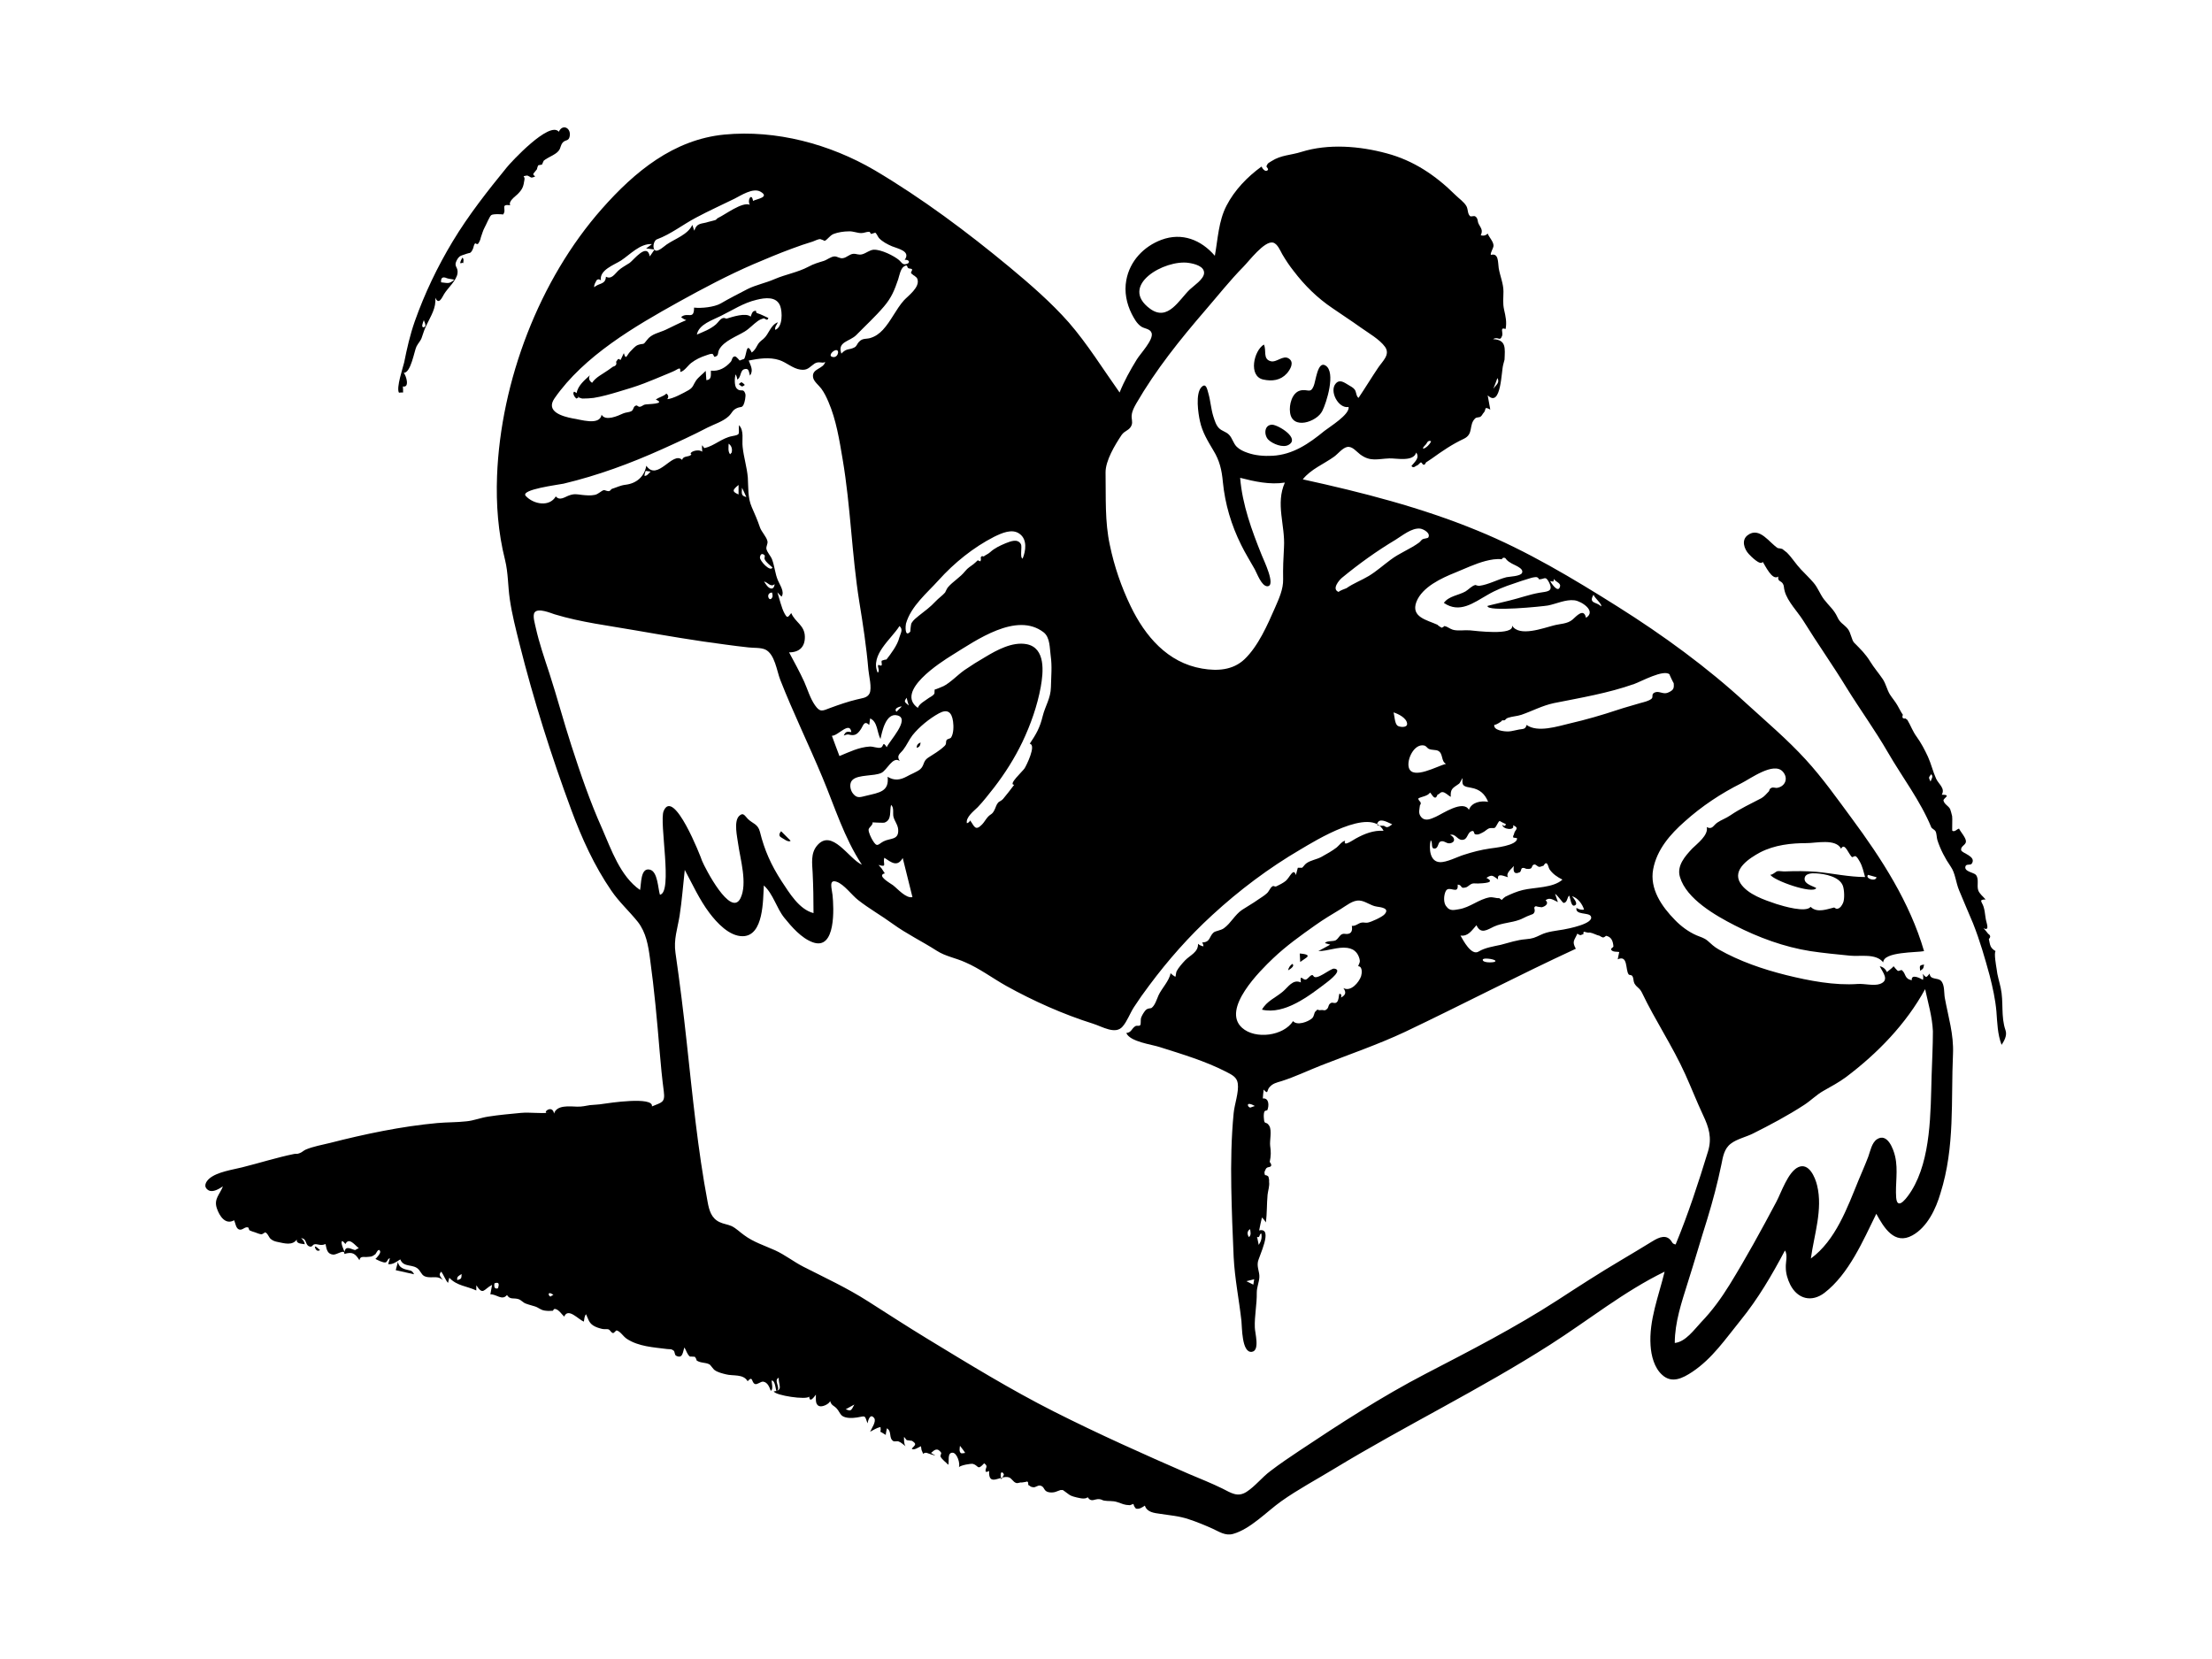 <?xml version="1.0" encoding="utf-8"?>
<!-- Generator: Adobe Illustrator 24.0.2, SVG Export Plug-In . SVG Version: 6.00 Build 0)  -->
<svg version="1.1" id="Layer_1" xmlns="http://www.w3.org/2000/svg" xmlns:xlink="http://www.w3.org/1999/xlink" x="0px" y="0px"
	 viewBox="0 0 1024 768" style="enable-background:new 0 0 1024 768;" xml:space="preserve">
<style type="text/css">
	.st0{display:none;fill-rule:evenodd;clip-rule:evenodd;fill:#FFFFFF;}
	.st1{fill-rule:evenodd;clip-rule:evenodd;}
</style>
<g id="react-group-199">
	<g id="react-group-200">
		<path id="react-path-203" class="st0" d="M303.3,421.1c4.7,35.6,9.5,71.2,14.2,106.8l3.8,28.7c0.5,3.6,0,10.8,1.9,14
			c0.7,1.1,2.4,1.7,3.6,2.4c4.3,2.3,8.7,4.7,13,7c36.6,19.7,73.3,39.3,109.9,59c35.2,18.9,70.3,37.7,105.5,56.6
			c3.6,2,9.5,7,13.4,5.7c3.7-1.3,7.5-4.4,10.9-6.4c6.5-3.8,13-7.6,19.5-11.4c39.4-23.1,78.7-46.1,118.1-69.2
			c16.2-9.5,32.5-19,48.7-28.6c4.4-2.6,8.9-5.2,13.3-7.8c2.3-1.4,2.6-1.3,3.5-3.6c3.4-8.6,5-18.5,7.4-27.5c2.7-9.9,5.3-19.8,8-29.6
			c1.2-4.4,0.6-5-1.3-9.2c-3.8-8.4-7.7-16.9-11.5-25.3c-8.5-18.7-17-37.4-25.6-56.1c-3.4-7.6-11.7-12.9-17.7-18.4l-92.8-86.4
			c-2.4-2.2-4.7-4.4-7.1-6.6c-0.4,13.2-3,27.4,0.8,40.1c6.3,20.9,12.5,41.8,18.8,62.7c3,10.1,6.1,20.2,9.1,30.3
			c0.6,1.9,4,9.3,3.1,11c-0.5,0.9-4.8,1.8-5.8,2.2c-4,1.5-8.1,3.1-12.1,4.6c-11.2,4.3-22.5,8.5-33.7,12.8
			c-10.1,3.8-20.2,7.7-30.3,11.5c-3.4,1.3-7.4,3.7-11.1,3.5c-3.2-0.2-6.9-1.8-10-2.6c-5.5-1.4-11-2.8-16.5-4.3
			c-10.8-2.8-21.6-5.6-32.4-8.4c-12.2-3.1-22.4-12.3-32.8-19.1c-17.9-11.7-35.8-23.4-53.6-35.1c-4.1-2.7-4.1-4.2-5.7-9.1
			c-3.7-11-7.3-22-11-33c-2-5.9-4.4-11.8-5.8-17.8c-2.4-9.9-3.9-20.2-5.8-30.2c-0.6-3-1.2-6.1-1.7-9.1c-7.5,3-15,6.1-22.5,9.1
			c-1.1,0.4-6.4,1.8-6.8,2.8c-0.3,0.7,1.3,3.8,1.5,4.4c6.2,18.4,12.4,36.8,18.6,55.2c2,5.8,3.9,11.6,5.9,17.4
			c-4.7-7.3-9.3-14.7-14-22c-3.7,12.3-7.3,24.7-11,37c-8.7-10-17.3-20-26-30c-3,10-6,20-9,30c-9.3-12.3-18.7-24.7-28-37
			c-1.1,6.4-2.2,12.9-3.3,19.3c-0.3,1.9-0.3,7.5-1.6,9.1C308.3,421.7,305.2,421.1,303.3,421.1"/>
		<g id="react-group-201" transform="translate(95, 59)">
			<path id="react-path-204" class="st1" d="M799.2,439c-0.5,16.8-0.2,38.5-9.3,53.2c-1.5,2.4-6.5,9.8-7.1,3.3
				c-0.5-6.4,1-12.7-0.5-19.2c-0.8-3.5-3.6-11-8.4-7.9c-2.4,1.6-3.1,5.5-4,8c-1.4,3.7-3,7.3-4.5,10.9c-5.2,12.7-10.6,27.9-22.1,36.3
				c1.5-11,5.6-22.7,2.9-33.8c-0.9-3.8-3.8-10.7-8.7-8.5c-4.8,2.2-7.9,11.8-10.2,16.1c-6.9,13-13.9,25.8-21.6,38.3
				c-3.9,6.3-8.1,12.1-13.2,17.4c-3.2,3.4-7.2,9.1-12.2,9.6c0-9.6,3.2-18.9,6-27.9c3.1-9.7,5.9-19.5,9-29.3
				c2.6-8.5,4.8-16.8,6.6-25.5c0.7-3.6,1.3-7.3,4.4-9.6c2.7-2.1,7.1-3.1,10.1-4.6c8-4,16.3-8.4,23.8-13.3c3.1-2,5.7-4.7,8.9-6.5
				c3.7-2.1,7.1-3.9,10.5-6.4c14.6-11,27.8-24.6,36.6-40.7c1.4,6.5,3.3,12.8,3.6,19.5C799.8,425.3,799.4,432.2,799.2,439 M679,516
				c-2.3-3.9-5.9-2.3-9-0.4c-4.9,3-9.7,5.9-14.6,8.8c-10,5.9-19.7,12.2-29.4,18.5c-19.8,12.8-40.3,23.3-61.1,34.1
				c-20.2,10.5-39.5,23-58.4,35.6c-4.5,3-9.1,6.1-13.4,9.4c-3.9,2.9-7,7-11,9.6c-4.2,2.7-7.2,0.5-11.2-1.5
				c-5.1-2.5-10.4-4.6-15.6-6.8c-20.9-9.1-41.9-18.5-62.3-28.8c-20.2-10.2-39.4-22-58.8-33.8c-9.2-5.6-18.3-11.5-27.4-17.3
				c-9.7-6.2-19.7-10.8-29.9-16c-4.5-2.3-8.5-5.5-13.1-7.6c-4.9-2.2-10-3.8-14.3-7c-2-1.4-3.6-3.1-5.8-4.2c-1.8-0.8-3.9-1-5.7-1.9
				c-3.7-1.8-4.7-5.4-5.4-9.2c-4.6-24.3-7-49.3-9.7-74c-1.5-13.8-3.2-27.6-5.2-41.4c-0.9-6.2,0.9-11,1.9-17.1
				c1.1-7.1,1.6-14.2,2.4-21.3c3.6,6.7,6.8,13.8,11.4,19.9c3.4,4.5,9.2,10.9,15.5,10.8c9.7-0.2,9.3-16.9,9.7-23.5
				c4.4,4,5.8,10.4,9.5,15c3.4,4.2,7.9,9.4,13.1,11.3c10.9,4,9.8-16.2,9.2-21.9c-0.3-2.9-1.9-7.4,1.9-6.1c3.5,1.2,7,6.2,10,8.5
				c5.1,4,10.8,7.2,16,11c6.5,4.7,13.6,8.1,20.3,12.4c4.2,2.7,8.7,3.3,13.3,5.4c6.7,2.9,12.5,7.3,18.9,10.9
				c12.6,7,26.5,13.2,40.2,17.5c4.4,1.4,10.4,5.2,13.7,1.3c2.1-2.4,3.4-6.1,5.2-8.9c2.2-3.4,4.6-6.8,7.1-10.1
				c8.7-11.7,18.4-22.7,29.2-32.6c12.5-11.5,26.2-21.8,40.9-30.4c6.3-3.7,32.6-20.2,38.4-8.6c-4.7-0.3-8.9,1.4-12.9,3.6
				c-1,0.5-6.1,4.2-4.9,1c-1.5,0.3-2.8,2.2-3.9,3.1c-1.9,1.5-4.9,3.2-7.1,4.4c-2.2,1.2-5,1.5-7,3c-0.7,0.5-1.2,1.4-1.9,2h-2
				c-0.3,1.1-0.6,2.2-0.9,3.4c-1.1-3.7-2.8,1.1-4.7,2.7c-1.1,0.9-3,1.9-4.3,2.5c-1,0.4-1.2-0.6-2.1,0.2c-0.9,0.7-1.4,2.3-2.4,3.1
				c-1.2,1.1-2.6,1.9-3.9,2.8c-2.5,1.8-5.1,3.2-7.5,4.8c-3.4,2.3-5.1,6.1-8.4,8.5c-1.5,1.1-3.9,1.2-4.8,2c-2.1,1.8-1.4,4.5-5.3,4.6
				c0.4,0.6,0.6,1.2,0.6,1.8c-0.9-0.2-1.8-0.5-2.5-1.2c0.2,3.9-3.7,5.3-6,7.7c-1.3,1.4-3,3.3-3.9,5c-0.2,0.3-0.5,2.5-0.5,2.5
				c-0.4,0.2-2.5-1.7-2.3-1.6c-0.6,3.6-4.1,7-5.6,10.3c-0.8,1.8-1.6,4.6-3.2,5.8c-0.4,0.3-1.8,0-2.8,1.1c-0.8,0.9-1.7,2.4-2.1,3.6
				c-0.2,0.8,0,2.7-0.3,3.2c-0.6,0.8-1.5,0-2.4,0.6c-1.7,1.1-1.7,2.9-4.1,3.1c1.7,4.1,11.8,5.3,15.4,6.5
				c10.4,3.3,21.2,6.5,30.9,11.5c2.5,1.3,4.9,2.4,5.3,5.3c0.6,4.1-1.5,9.6-1.9,13.8c-1.1,11.3-1.3,22.9-1.1,34.3
				c0.2,10.7,0.6,21.6,1.1,32.3c0.5,10,2.5,19.7,3.6,29.6c0.3,2.7,0.1,14.9,4.8,14.3c3.9-0.5,1.4-8.9,1.4-11.3
				c-0.2-5.3,1-10.7,0.9-16.1c0-2.6,1.1-4.8,1.2-7.2s-1.1-4.4-0.7-6.9c0.3-2.4,7.5-16.3,0.6-14.7c0.4-2,0.8-4,1.3-6
				c0.7,0.7,1.3,1.4,1.8,2.3c0.6-4.3,0.4-8.5,0.8-12.8c0.2-1.9,1-4.1,0.7-6c0.1-0.8-0.1-1.6-0.3-2.4c-0.4-0.4-0.9-0.7-1.6-0.7
				c-0.3-1.1-0.4-1.4,0.2-2.4c0.2-0.7,0.7-1.2,1.5-1.3c1.4-0.2,1.6-1,0.5-2.4c0.6-2.9,0.6-4.7,0.2-7.5c-0.3-2.4,0.9-7-0.4-9.2
				c-1.5-2.5-2.3-0.1-2.5-3.5c-0.1-0.7-0.1-2.3,0.2-3c0.3-0.8,1.3-0.5,1.4-0.8c0.8-1.9,0.9-5.7-2.1-5.4c0.1-1.4,0.2-2.8,0.4-4.1
				c2.2,2.5,1.4,0.4,2.6-1c1.6-1.9,3.3-2.2,5.6-2.9c6.3-2,12.3-4.9,18.4-7.3c13-5.1,26.2-9.6,38.8-15.5
				c26.5-12.6,52.5-26.2,79.1-38.5c-1.9-3.5-0.7-3.7,0.7-7c1.9,1.3,1.5,0.4,2.8,0.3c-0.1-1.1,0.2-1.4,1-1c0.6,0.2,1.3,0.3,2,0.2
				c1.7,0.3,3,1.2,4.5,1.5c0.5,0.4,1,0.6,1.6,0.8c0.5-0.1,1-0.4,1.4-0.8c2.4,0.5,3.2,2.3,3.4,4.9c0,0.5-1.4,0.9-1,1.6
				c0.7,1.1,2.6,0.8,3.7,1c-0.2,1.1-0.5,2.2-0.7,3.4c4.8-2.2,3.5,4.7,5,6.9c0.4,0.6,1.3,0.1,1.8,0.9c0.6,1,0.4,2.3,0.9,3.3
				c1.2,2.1,2.3,1.9,3.5,4.3c6.1,12.8,14.2,24.8,20.1,37.9c2.8,6.2,5.3,12.6,8.2,18.8c2.7,5.7,4.2,10.5,2.3,16.8
				c-4.4,14.4-9.2,29.1-15,43.1C679.6,516.9,679.3,516.5,679,516 M369.7,623.8c-0.4,0.7-0.8,1.4-1.2,2.1
				C367.5,620.6,370,623.1,369.7,623.8 M350.1,613.8c-1.3-0.4-0.8-2.6-0.7-3.5c0.8,1.1,1.7,2.1,2.4,3.3
				C351.2,613.7,350.7,613.8,350.1,613.8 M296.5,593.4c1.4-0.8,2.4-1.3,4-2.2C298.9,594.3,298.9,594.3,296.5,593.4 M212.2,316.5
				c-2.1,5.2,4.4,37.7-1.7,38.7c-0.9-2.8-1-10.7-4.6-11.6c-4.5-1.2-4,6.9-4.6,9.4c-9.2-6.4-13.3-18.7-17.6-28.5
				c-5.6-12.5-10-25.4-14.2-38.4c-3.6-11.1-6.6-22.4-10.2-33.5c-2.3-7-4.7-13.9-6.3-21.1c-0.3-1.6-1.6-5.5-0.5-7
				c1.6-2.2,7.4,0.3,9.3,0.9c12.2,3.7,24.8,5.2,37.3,7.4c13.9,2.4,27.8,4.8,41.8,6.6c3.5,0.5,7,0.9,10.5,1.3c2.3,0.3,5.7,0,7.9,1
				c4.4,2.1,5.3,9.9,6.9,14c6,15.3,13.2,30,19.5,45.1c5.7,13.6,10.1,28.1,18.3,40.5c-6.1-2.7-13.9-17.1-20.8-8.8
				c-3,3.6-2.2,8.3-2,12.6c0.3,6.2,0.4,12.4,0.4,18.6c-6.7-1.7-11.2-9.4-14.8-14.8c-4.8-7.4-7.9-14.3-10-22.8
				c-0.9-3.7-3.4-3.8-5.6-6c-1.4-1.4-2.1-3.3-4.1-1.3c-2.5,2.6-0.8,9.7-0.4,12.8c1,7.2,4.4,18.4,1.1,25.2
				c-4.5,9.2-16.4-13.9-17.8-17.3C229.5,337.8,216.8,305.3,212.2,316.5 M203.9,159c0.8,0.1,1.5,0.2,2.3,0.3
				c-0.6,0.5-1.9,2.4-2.9,1.9C203.4,160.6,203.6,159.8,203.9,159 M243.7,150.5c-0.2,0.3-0.5,0.5-0.7,0.8c-1.1-1.3-0.7-3.3-0.7-4.9
				C243.7,147.3,244.1,149,243.7,150.5 M246.9,165.5v4.4C243.9,168.6,243.9,167.9,246.9,165.5 M250.5,171.1c-2.1-0.6-2.3-1-2-4.3
				C249.4,168.6,249.9,169.8,250.5,171.1 M262.6,203.7c-0.9,2.3-6-3.1-5.8-4.7c0.2-1.5,1-2,2.1-1c0.4,0.3-0.2,1.5,0.1,1.9
				C259.7,201.4,261.4,202.6,262.6,203.7 M262.6,217.3c-1.3,3.2-3.6-1.8-0.2-2C262.6,215.9,262.7,216.6,262.6,217.3 M260.1,212.2
				c-0.5-0.7-1-1.3-1.4-2c1.7,0.3,3.1,2.9,4.9,1.2C263.4,214,261.6,214,260.1,212.2 M148.4,170.6c-2.8-3,15.3-5.2,17.5-5.7
				c15.9-3.8,30.8-9.3,45.7-16c7.1-3.2,14.1-6.4,21-10c3-1.5,7.1-2.8,9.6-5.1c1.8-1.6,1.7-2.9,4-3.9c2-0.8,2.1,0,3-1.5
				c0.5-0.9,1.2-4.2,0.8-5.2c-0.9-2.7-2.1-0.5-3.9-2.3c-1.3-1.3-1-5.1-0.6-6.6c0.5,0.7,0.7,1.5,0.8,2.4c1.9-1,1.2-4.2,3.3-4.8
				c2.2-0.6,2,1.2,2.6,3c1.7-2.5,0.3-4.6-0.6-7c4.6-0.9,9.6-1.7,14.2-0.2c3.3,1.1,6.2,3.9,9.7,4.4c3.4,0.5,4.1-1.1,6.6-2.8
				c2.1-1.3,3.8,0.2,4.9-0.8c-0.7,3.4-6.3,3-5.6,7.2c0.3,1.9,2.7,3.7,3.8,5.2c1.4,1.9,2.4,4,3.3,6.1c3.6,8.3,5.1,17.8,6.6,26.7
				c3.7,21.8,4.2,44,7.7,65.9c1.7,10.4,3.3,20.8,4.2,31.4c0.2,2.6,1.8,8.6,0.5,11.1c-1.1,2.1-3.6,2.1-5.8,2.7
				c-4.2,1-8.2,2.4-12.3,3.9c-3.7,1.4-4.7,2.2-7.1-1.2c-2.3-3.3-3.4-7.3-5-10.9c-2.1-4.6-4.6-9.1-7-13.6c4.7,0,7.4-2.5,7.3-7.3
				c-0.1-5.3-4.5-6.6-6.3-10.9c-1.7,2.3-1.9,2.3-3.1,0.2c-1.4-2.5-2.4-7-3.3-9.8c0.6,0.7,1.2,1.3,1.9,2c1.6-2.2-0.9-5.6-1.7-7.6
				c-1.3-3.1-1.5-6.5-2.7-9.7c-0.7-1.7-2.2-3.1-2.6-4.8c-0.2-1.2,0.7-2.3,0.5-3.5c-0.4-2.1-2.8-4.4-3.5-6.5
				c-1.1-3.3-2.4-6.2-3.8-9.4c-1.9-4.4-1.5-8.9-1.8-13.6c-0.4-4.8-1.9-9.4-2.4-14.2c-0.4-3.3,0.8-7.5-1.7-10.1
				c-0.3,4.4,1,4.3-3.2,5.1c-4.7,0.9-8.1,4.4-12.6,5.5c-0.9,0.2-1.6-3.8-1.2,1.7c-2.1-1.6-6.7,0.4-5,1.3c-1.3,1.4-3.8,0.4-4.3,2.5
				c-4.4-4.3-11.4,10.2-16.6,2.7c-0.9,5.1-4.6,8.2-9.6,8.8c-2.5,0.3-4,1.2-6.3,1.9c-0.5,0.2-0.6,0.8-1.2,1c-0.8,0.3-2-0.5-2.6-0.4
				c-1.2,0.3-2.5,1.9-4.2,2.2c-1.9,0.4-4,0.2-5.9,0c-2.4-0.3-3.5-0.6-5.8,0.2c-2.1,0.7-4.4,2.7-6.3,0.5
				C159.4,175.8,152,174.5,148.4,170.6 M290.7,106.3c-2.3-0.3-0.7-2.3,0.4-2.9C294,101.8,293.3,106.6,290.7,106.3 M161.7,125.4
				c13.7-19.7,37.1-33.3,57.6-44.7c11.2-6.2,22.7-12.3,34.5-17.4c5.9-2.5,11.8-5,17.8-7.2c3.2-1.2,6.4-2.3,9.7-3.3
				c0.9-0.3,2.5-1.2,3.5-1.1c-0.2,0,2.3,0.7,1.8,0.9c1.6-0.7,2.4-2.5,4.3-3.3c2.1-0.8,4.8-1.2,7.1-1.2c2-0.1,3.8,0.8,5.7,0.8
				c1.3,0,2.3-0.6,3.6-0.6c0.6,0,0.6,0.9,1,1c0.2,0,1.8-0.6,1.9-0.6c0.6,0.4,1.2,1.9,1.7,2.5c1.6,1.7,3.9,2.9,6,3.8
				c2.6,1.1,8.9,2.2,5.9,6.3c2.1-0.3,3,1.6,0.4,2c-1.4,0.3-2-1-3-1.9c-2.4-2-8.2-4.9-11.7-4.8c-1.9,0.1-3.5,1.6-5.3,2.1
				s-2.6-0.3-4.2-0.2c-1.8,0.2-3,1.7-4.7,2c-1.6,0.3-2.5-0.8-4-0.8c-1.7,0.1-3.4,1.6-5,2.1c-2.6,0.8-4.5,1.3-7.1,2.7
				c-4.9,2.6-10.5,3.5-15.6,5.7c-4.1,1.8-8.7,2.7-12.5,4.6c-4.2,2.2-8.4,4.3-12.5,6.7c-3,1.7-9,2.3-12.3,1.9c0,6-3,1.8-6,4.4
				c0.7,0.6,1.5,1.1,2.4,1.4c-3.2,1.3-6.2,2.9-9.4,4.4s-6.7,1.9-8.8,4.8c-2,2.7-1.3,1.3-4.2,2.3c-1.3,0.5-2.5,2-3.5,3
				c-1.7,1.7-2,4.3-3,0.8c-0.3,0.4-1.4,3.1-1.6,3.2c-1.2-1.3-1.4,0.2-2,0.8c0.4,1.2-0.1,1.9-1.5,2.3c-0.7,0.5-1.4,1-2.1,1.5
				c-2.5,1.8-5.8,3.3-7.5,5.9c-1.3-0.8-1.8-2.1-1-3.5c-2.5,2.3-5.5,4.7-6.2,8.3c-0.3-0.3-0.7-0.5-1.1-0.7c-1,0.7,0.3,2.7,1,3.2
				c2.8-1.1-0.7-0.7,1.2-0.5c0.5,0.1,1.1,0.5,1.7,0.5c1.8,0,3.4-0.1,5.1-0.3c3.8-0.6,7.6-1.7,11.3-2.8c4-1.2,8.1-2.4,12-3.9
				c3.2-1.2,6.4-2.6,9.6-3.9c1.3-0.5,2.6-1.1,3.8-1.6c2.4-1,3.7-2.7,3.4,0.2c1.9-0.3,3.6-3.1,5.1-4.2c2.1-1.6,4.4-2.7,6.9-3.5
				c1-0.3,1.7-0.7,2.8-0.7c0.5,0,0.8,1.4,1.1,1.4c2.2-0.5,1.2-1.8,2.2-3.5c2.2-3.9,8.1-6,11.7-8.2c2.3-1.4,3.9-3.3,6-4.8
				c1-0.7,1.7-1,2.7-1.3c0.8-0.2,1.8,1.6,2.3-0.2c-1.8-0.8-3.4-1.7-5.1-2.2c-1.3-0.4,0.3-1.7-1.7-0.9c-0.8,0.3-1.1,1.9-1.4,2.5
				c-2.2-2-8.5,0.1-11.1,0.9c-0.2,0.1-1-0.4-1.4-0.3c-1.5,0.1-2.6,2.2-3.6,3c-2.7,2.3-5.6,3.3-8.8,4.7c0.9-4.8,7.3-6.7,11-8.6
				c5.5-2.7,10.6-6.1,16.6-7.5c4-1,9.3-1.7,11,2.9c1,2.8,1.2,9.7-2.3,11c-0.4-1.3,0.8-2.4,1.2-3.5c-3.5,1.3-4.1,5.5-6.7,7.7
				c-1.5,1.2-2,1.6-2.7,2.8c-0.7,1.2-1.1,2.3-2.7,3.5c-2.7-5.8-2.3,2.1-3.7,3.1c0.6-0.4-2.3,0.8-1.9,0.6c-0.1,0-1.4-1.9-2.2-1.9
				c-1.4,0.1-1.2,1.7-1.9,2.5c-2.4,2.7-5.4,4.5-9.2,4.1c-0.1,1.9,0.5,4.2-2.1,4.4l-0.3-4.3c-1.4,1.5-3.3,2.8-4.5,4.5
				c-1.3,1.9-1.2,3.1-3.4,4.4c-2.3,1.3-7.2,4-9.9,4.2c0.7-1,0.6-1.8-0.4-2.6c-1.4,1.4-3.4,1.6-4.9,2.8c5.1,2.1-3.9,2-5.1,2.3
				c-0.8,0.2-1.4,0.9-2.2,1c-1,0.2-1.2-0.9-2-0.5c-1.3,0.5-0.8,1.9-2.1,2.6c-1,0.5-2.6,0.5-3.7,1c-2.6,1.2-8.2,3.7-10,0.6
				c-0.9,5.3-10.1,2.1-13.4,1.7C165.5,133.8,157.4,131.6,161.7,125.4 M181.2,70.7c0.7-0.6,1.3-0.5,2,0.1c-0.9-4.8,6.2-7.2,9.3-9.2
				c4.1-2.7,8.9-8,14.3-7.6c-0.9,0.7-1.8,1.4-2.7,2c1.3,0.2,2.6,0.3,3.9,0.5c-0.7,1.1-1.5,2.2-2.2,3.2c-1.2-6.6-7.5,1.7-9.3,3
				c-1.8,1.2-3.7,2.1-5.3,3.6s-3.1,4.2-5.7,2.8c-0.2,3.8-3.3,2.8-5.4,4.9C179.9,72.7,180.7,71.8,181.2,70.7 M209.1,51.8
				c6.5-2.4,12.1-6.9,18.2-10.1c5.8-3.1,11.8-5.8,17.7-8.7c3-1.5,8.5-5.2,12-3.3c4.6,2.6-1.7,3.4-3.4,4.3c-0.6-4-2.8-0.4-1.5,1.8
				c-3.5-1.5-11.3,4.5-14.7,6.1c-0.8,0.4-0.4,0.6-1.3,1c-0.2,0.1-2.4,0.6-3.1,0.8c-3.2,1.1-5.3,0.2-6.6,4.1
				c-0.3-0.9-0.6-1.8-0.9-2.7c-2,4.5-8,6.4-11.9,9.1c-1,0.7-3.8,3.3-5.1,2.8C206.8,56.3,207.5,52.4,209.1,51.8 M326,65.3
				c2.7,0.2,0.1,1.5,0.9,2.3c-0.1-0.1,1.6,1.4,1.4,1c0.3,0.5,1,0.5,1.4,1.6c1.3,3.8-4.4,7.8-6.3,9.9c-3.7,4.2-5.9,9.5-9.7,13.6
				c-1.7,1.8-3.5,3.1-5.9,3.8c-1.7,0.5-3.5,0-5,1.6c-1.3,1.3-1,2.1-2.4,2.8c-2.4,1.2-3.5,0.2-5.9,2.8c-2-5.6,3.8-5.5,6.9-8.6
				c4.2-4.3,8.9-8.6,12.8-13.2c3.5-4.1,4.9-7.6,6.6-12.6c0.5-1.6,1.1-4.9,2.6-5.9C325.7,62.9,324.4,65.2,326,65.3 M339.5,209.6
				c7.2-8,16.1-15.2,25.7-20.1c3.5-1.7,8.4-4,11.9-1.3c3.5,2.6,2.8,7.8,1.3,11.4c-1.4-0.5-0.1-5.5-0.8-6.7c-1.5-2.7-4.8-1.3-7.1-0.4
				c-2.6,1.1-5,2.2-7.1,4.1c-0.8,0.8-2.5,1.5-3,2c-0.8-0.3-1.3-0.1-1.4,0.7c0.2,0.5,0.1,1-0.1,1.5c-0.1,0.2-1.2-0.5-1.3-0.4
				c-0.7,0.6-1.3,1.3-2,1.8c-1.4,1.1-2.5,1.6-3.8,3.2c-2.4,3-5.6,4.7-8,7.5c-0.5,0.6-1.2,2.3-1.3,2.4c-1.2,1.4-3,2.6-4.4,4.1
				c-2.4,2.6-4.9,4.4-7.7,6.6c-1.2,1-2.6,2-3.4,3.4c-0.4,0.6-0.6,4-0.6,4c-2.7,3-2.2-3-2-3.7C326.7,221.6,334.2,215.5,339.5,209.6
				 M324.7,264c0.3,1.3,0.6,2.3,1,3.6C323.5,265.8,323.5,265.8,324.7,264 M322.4,268.1c-0.8,0.8-1.6,1.6-2.4,2.4
				C318.3,268.6,322.7,267.8,322.4,268.1 M321.3,236.2c-0.8,3.4-3.9,7.5-6,10.2c0.2-0.3-1.8,0.3-2,0.4c-0.8,0.4,1.1,3.3-1.6,2
				c-0.9,0.5,0.9,2.7-0.4,3.6c-3.6-8.3,6.3-15.5,10.1-21.6C323.3,232.5,321.8,234.3,321.3,236.2 M297.7,281c2.7,0.7,4,0.3,5.8-2.4
				c1.1-1.6,1.5-4.3,3.9-2l0.4-3c3.5,1.4,3.2,6.6,4.8,9.5c0.7-3.3,2.5-12.4,7.9-10.9c6.1,1.6-4,12.1-5,14.7
				c-2.1-3.2-1.3-0.2-2.8,0.2c-1.4,0.4-3.5-0.6-5.1-0.5c-5,0.3-9.4,2.5-14,4.4c-1.2-3.1-2.3-6.2-3.5-9.4c2.7,0.2,8.3-7,9-1.7
				c-2-0.3-2.6-0.3-3.5,1.6C296.3,281.2,297,281,297.7,281 M308.9,321.7c0,0,5.2,0.3,5.6,0.1c3.5-1.3,2.2-5.3,3-8.2
				c1.5,1.3,0.7,3.8,1.1,5.5c0.5,2,2.1,3.8,2.2,6c0.3,4.9-3.7,3.8-6.8,5.4c-2.6,1.4-2.9,3.1-5.1-0.6c-0.6-1-1.9-3.6-1.8-4.9
				C307.3,323.9,309.3,322.8,308.9,321.7 M313.1,343l-1.4-1.6c4.3,1.3,1.8-0.7,2.7-3.3c3.3,2.2,6,4.4,8.5,0.1l4.5,18.1
				c-3,0.7-6.9-3.9-9-5.5c-1.2-0.9-7.8-4.5-3.8-5.5C314.1,344.5,313.6,343.8,313.1,343 M342.3,286.3c-2.5,2.4-5,3.7-7.7,5.5
				c-2.4,1.6-1.6,3.5-3.6,5.3c-1.4,1.2-4.6,2.4-6.3,3.4c-3,1.6-5.7,2-8.8,0.1c0.8,6.8-3.8,7.3-9.6,8.7c-2.8,0.6-4.4,1.6-6.4-0.9
				c-1.4-1.7-1.9-4.9-0.2-6.4c2.7-2.5,9.9-1.6,13.3-3.2c2.6-1.2,5.3-7.9,8.5-5.5c-1.7-2.7,0.3-3.4,1.7-5.3c1.6-2.1,2.6-4.5,4.2-6.6
				c3.1-3.9,7.9-7.8,12.3-10.2c3.9-2.1,5.9-0.6,6.5,3.8c0.3,2.2,0.3,5.5-0.9,7.4c-0.4,0.6-1.7,0.6-2.1,1.2
				C342.7,284.6,343.3,285.3,342.3,286.3 M388.1,233.7c3.1,2.4,2.8,7.5,3.3,10.9c0.7,4.9,0.2,9.6,0.1,14.5
				c-0.1,5.2-2.6,8.6-3.8,13.4c-1.3,5.4-3,8.3-6,12.8c3.2,0.5-1.6,10.2-2.4,11.4c-0.9,1.4-7.8,7.6-4.8,7.6c-1.6,2.2-3.4,4.4-5.1,6.5
				c-0.6,0.8-1.8,1.2-2.3,1.7c-1,1.2-1.1,2.3-1.8,3.6c-1.1,2.1-1.5,1.5-3,3.1c-1,1.1-1.7,2.5-2.7,3.5c-3.2,3.3-3.6,0.6-5.5-1.9
				c-0.3,0.7-0.8,1.1-1.5,1.3c-0.6-2.8,3.3-5.7,5-7.4c2.7-2.8,5.1-6,7.5-9c5.1-6.6,9.6-13.7,13.2-21.2c3.8-8,6.9-16.7,8.5-25.5
				c1.2-6.7,2.4-18.1-6.6-19.8c-6.5-1.2-13.7,2.7-19,5.9c-3.3,1.9-6.5,3.9-9.7,6.1c-3.4,2.4-6.3,5.7-10,7.6c2-1-4.6,2.1-3.6,1.2
				c-0.5,0.4-0.1,1.7-0.4,2.2c-0.4,0.7-1.8,1.5-2.5,1.9c-1.7,1.3-4.4,2.6-5.1,4.6c-10.7-7.6,10.5-21.1,16-24.5
				C356.9,237.4,375.6,224.1,388.1,233.7 M416.8,159.8c-0.1-5.5,4.4-12.9,7.4-17.4c1.5-2.2,3.8-2.1,4.7-4.7c0.5-1.5-0.2-3,0-4.5
				c0.2-2,1.1-3.6,2.1-5.4c9.1-15.7,20.2-29.5,32-43.2c5.8-6.7,11.3-13.7,17.6-20.1c2.6-2.6,9.7-12.1,13.7-11.2
				c2.1,0.5,3.4,3.8,4.3,5.4c1.6,2.7,3.3,5.3,5.3,7.8c5.1,6.7,11,12.5,18,17.2c4.3,3,8.7,5.8,13,8.9c3.5,2.5,8.8,5.5,11.3,9
				c2.5,3.6-1.2,6.6-3.2,9.6c-3.1,4.6-6,9.4-9.1,14c-1.2-0.9-0.9-2.7-1.8-3.9c-0.8-1-1.8-1.4-2.9-2.1c-2-1.2-4-2.7-5.8-0.7
				c-3.2,3.5,1.2,11.8,5.9,10.9c0.6,3.5-8.8,9.2-11.2,11.1c-7.2,5.9-14.6,11-24.1,11.5c-3.8,0.2-7.9-0.1-11.5-1.4
				c-1.8-0.6-3.7-1.5-5-2.8c-1.6-1.6-2-4-3.6-5.6c-1.4-1.4-3.2-1.6-4.6-3s-2-3.6-2.6-5.4c-1.1-3.5-1.3-7.2-2.3-10.7
				c-0.6-2.1-1.1-5-3.2-2.9c-2.9,3-1.5,12.3-0.7,15.8c1.1,5.1,3.6,9.1,6.2,13.5c2.9,4.7,3.9,9.1,4.4,14.6c1,10.2,3.9,20,8.5,29.2
				c1.9,3.9,4.2,7.5,6.3,11.3c1,1.8,3.1,7.8,5.8,7.8c4.2-0.1-1.8-12.3-2.6-14.4c-4.6-11.4-9-23.4-10-35.8c6.6,1.7,13.8,3.3,20.7,2.2
				c-4.4,9.9,0.2,19.7-0.4,29.9c-0.3,5.1-0.5,9.8-0.4,14.9c0.1,4.5-1.9,8.9-3.7,13c-3.5,8-7.8,17.9-14.2,24
				c-5.4,5.1-12.6,5.5-19.6,4.3c-16-2.7-26.4-15-33.1-28.9c-4.3-8.9-7.6-18.5-9.6-28.2C416.4,182.5,417,171.2,416.8,159.8 M437.5,84
				c-14.9-10.8,6.7-23,17.8-21.3c2.6,0.4,7.3,1.5,7.1,4.8c-0.2,2.8-4.8,5.8-6.6,7.5C450.8,79.8,445.7,89.9,437.5,84 M545.9,323.4
				c-0.5-0.5-4.7,0.7-3-1.8c1.4-2,5.2,0.5,6.6,1C548.3,323.4,547.3,324.6,545.9,323.4 M483.9,453.7c-1.3,0.2-2.6-3.3,2-0.7
				C485.2,453.2,484.5,453.5,483.9,453.7 M483.7,510c0.2,1.5,0.6,2.6-0.5,3.7C482.3,512.5,482.2,510.9,483.7,510 M485.6,533.2
				c-0.1,0.8-0.3,1.7-0.4,2.5c-1.1-0.5-2.1-1.1-3.2-1.6C483.2,533.8,484.4,533.5,485.6,533.2 M486.9,513.6c1.6,0.6,0.8-1.3,2-1.6
				c0.4,2-0.1,3.7-1.2,5.3C487.6,517,487,513.6,486.9,513.6 M527.5,373.3c-2.2-0.3-2.6,2.1-4.2,3c-1.1,0.6-4.3,0.1-4.9,1.3
				c0.8,0.2,1.6,0.5,2.4,0.7c-1.8,1-3.7,2-5.5,3c4.4,0,9-2.1,13.4-1.5c1.9,0.3,3.2,0.9,4.4,2.4c0.7,0.9,1.3,2.4,1.4,3.5
				c0.1,1.2-0.8,2.1-0.7,2.6c2,0.1,1.7,3.3,1.3,4.6c-1,2.9-4.8,7.4-8.2,5.5c1.4,2,1.1,3.2-1.1,4.4c0.2-0.7,0.3-1.9-0.8-1.7
				c-0.3,1.1-0.2,2.9-1.1,3.8c-1,1-2-0.2-2.9,0.5c-1.2,0.7-0.8,1.9-1.7,2.7c-1.2,1.1-1.4,0.3-2.8,0.5c-2.2,0.3-0.8-1.1-2.6,0.7
				c-0.6,0.6-0.5,2.2-1.5,3.1c-1.9,1.7-7,3.5-8.8,1.3c-4.4,6.9-17.5,8.6-23.6,3.1c-9.7-8.7,8.4-26.5,14.4-32.2s12.7-10.5,19.5-15.3
				c3.8-2.7,7.8-5.1,11.8-7.5c2.5-1.5,5.6-4.2,8.7-3.9c2.7,0.2,5.1,2.4,8,2.8c2.1,0.3,6.1,0.8,3.5,3.6c-1.2,1.3-6.1,3.5-7.7,3.8
				c-1,0.2-2-0.2-2.9,0c-1.6,0.3-2.7,1.7-4.5,1.5C531.3,372.4,530.2,373.7,527.5,373.3 M556.4,276.1c0,2-3.7,1.5-4.5,0.8
				c-1.3-1.1-1.3-4.6-1.8-6.1C552.2,271.4,556.3,273.4,556.4,276.1 M526.2,208.5c7.9-6.5,16.1-12.4,24.8-17.6
				c3.1-1.9,7.5-5.6,11.4-5.2c1.6,0.2,5,2.1,3.8,4.1c-0.2,0.4-2,0.5-2.6,0.8s-1.1,1.2-1.7,1.6c-4.1,3-9,4.8-13.1,7.9
				c-3.4,2.5-6.5,5.3-10.1,7.5c-3.5,2.1-7.1,3.4-10.4,5.7c0.1,0-4.3,1.5-3.4,1.8C521.1,213.9,525.1,209.4,526.2,208.5 M578.6,206.1
				c4.7-1.9,9.2-4.1,14.1-5.4c2.4-0.6,4.9-1.1,7.5-0.8c0.4-0.8,1-0.9,1.7-0.5c0.6,0.9,1.3,1.5,2.2,2c1.4,1.1,6.5,2.5,5.5,4.8
				c-0.7,1.6-5.8,1.7-7.2,2c-4.3,1.1-8.2,3.4-12.6,4c-0.4,0.1-1.8-0.4-1.8-0.4c-1.7,0.4-3.1,2.1-4.6,3c-3.2,1.8-7.7,2.1-10,5.3
				c7.3,5,13.7,0,20.2-3.7c3.9-2.3,8-3.9,12.3-5.3c2.2-0.8,4.4-1.5,6.7-2.2c0.9-0.3,1.9-0.6,2.9-0.7c0.9-0.2,1.6,0.1,2,1
				c2.7-0.1,2.9-1.8,4.6,1.4c2.3,4.5-1.2,4.2-4.5,4.8c-4.6,0.8-9.2,2.5-13.8,3.6c-1,0.3-10.2,2.4-10.2,2.5c-0.4,2.9,25.8,0.2,28-0.2
				c4-0.8,8.2-2.9,12.3-2.4c3.2,0.4,10.3,5,5.3,8.1c-1-4.7-4.4-0.8-6.2,0.8c-2.4,2.1-5.8,1.9-9,2.8c-4.4,1.1-15.8,5.4-19,0
				c1,4.8-17.1,2.4-19.6,2.2c-2.4-0.2-5.6,0.4-7.9-0.3c-1.5-0.5-2.4-1.4-3.8-1.7c-0.4,0.4-0.8,0.6-1.3,0.8c-0.7-0.4-1.4-0.8-2-1.4
				c-4.8-2.2-12.4-3.5-9.7-10.6C563.4,212.7,572.4,208.6,578.6,206.1 M624.1,210.2c0.1-0.4,0.2-0.8,0.4-1.3c0,1.3,3.1,1.8,2.7,3.5
				c-0.8,3.7-4.3-1.8-4.6-2.4C623,210.1,623.5,210.2,624.1,210.2 M642.7,216.3c0.4,1.5,4.4,4.7,3.4,5.4
				C644.5,219.6,640.1,220.6,642.7,216.3 M574.3,353.5c1.5-2.9,6,2.1,5.5-3c2.4,0.2,0.9,2.1,3.8,1.3c1.1-0.3,1.8-1.5,3.2-1.8
				c0.4-0.1,1.9,0,2.4,0c1.8-0.1,8.7-0.2,3.9-2.6c2.7-1.8,3-0.9,5.4,0.7c-0.6-3.3,2.9-1.4,4.6-1c-1.2-1.9,1.7-3.9,2.7-5.2
				c-0.3,2-0.2,4.2,2.7,2.9c0.7-0.3,0.6-1.7,1.1-1.9c1-0.4,1.6,0.3,2,0.3s1.1,0.2,1.9-0.1c1-0.4,0.5-1.7,1.8-1.9
				c0.8-0.1,1.4,1.1,2.4,1.1c0.5,0,1.4-0.5,1.8-0.5c0.1,0,0.6-1.2,1.2-1.2c0.9,0,1.2,2.3,1.6,2.8c1.5,2.2,3.6,3.6,6,4.8
				c-4.3,3.9-12.9,3.5-18.3,4.8c-2.9,0.7-5.4,1.8-8.1,3.1c-0.6,0.4-1.2,0.9-1.7,1.5c-0.4-0.3-0.8-0.5-1.1-0.8
				c-1.5,0.1-2.8-0.6-4.5-0.4c-5.1,0.9-9.1,4.7-14.2,5.5c-2.3,0.4-4.2,0.9-5.7-1.1C573.1,359.2,573.3,355.4,574.3,353.5 M567.3,330
				c1.2,1-0.2,4.1,2,3.8c1.6-0.2,1.3-2.7,2.5-3.2c1.6-0.7,2.6,0.9,4.2,0.8c2.9-0.3,2.7-2.8,0.3-3.9c2.5-0.7,3.3,2.3,5.5,2.3
				c2.9,0,2.2-3.5,4.7-4.1c1.1-0.2,0.7,1.3,1.4,1.5c1.4,0.4,2.4-0.3,3.6-0.9c1.1-0.5,1.9-1.6,3.1-1.9c0.6-0.2,2,0.1,2.4-0.2
				c0.8-0.6,1.5-2.9,2.3-3.2c-0.2,0.1,2.5,1.4,2.8,1.5c-0.2,1-0.8,1.1-1.6,0.3c0,2.2,6.1,2.9,4.9,0.2c3.3,1.4,0.8,2.1,0.5,4
				c-0.1,0.8-0.6,0.7-0.4,1.6c0.1,0.4,1.8,0.1,1.8,0.6c-0.1,3.3-10.6,4.3-12.6,4.6c-4.1,0.6-8,1.6-12,2.9c-3,0.9-8,3.6-11.2,3.4
				C567,339.9,566.4,334,567.3,330 M557.2,296.4c-1.1-3.7,2.4-11.2,7-10.3c1.1,0.2,1.4,1.2,2.3,1.6c1.2,0.6,3.2,0.3,4.3,0.9
				c2.4,1.3,1.2,4.8,3.6,6C570.6,295.5,558.9,302.2,557.2,296.4 M561.6,310.6c1.6-0.9,4.3-1,5.4-2.7c0.6,0.4,1.6,2.7,2.6,2.3
				c0.5-0.2,0.9-1.4,0.9-1.4c0.9,0,1.1-1.2,2.4-1.1c1.2,0.1,2.6,1.6,3.7,2.2c-0.2-3.7,0.8-4,3.7-6c0.7-0.4,1.2-2.1,1.8-2.7
				c-0.6,3.9,0.9,3.9,4,4.5c3.9,0.7,6.3,2.8,7.8,6.5c-3.3-0.6-7.6,0.1-8.9,3.7c-2.6-4.8-12.2,1.8-15.3,3.2c-2.3,1-5,2.4-6.9,0
				c-1.4-1.7-0.6-3.6-0.5-5.1c0-0.5,0.5-0.5,0.4-1.2C562.7,312,561.5,311.6,561.6,310.6 M596.8,386.3c-0.9,0.3-5.4,0.5-5.4-1
				C591.4,384,599.3,385.3,596.8,386.3 M589.5,381.5c-3.4,2.1-7.2-5.3-8.4-7.4c3.6,0.5,5.3-2.5,7.4-4.8c2,4.4,5,2.1,8.2,0.6
				c3.8-1.7,7.9-1.7,11.7-3.1c1.2-0.4,2.3-1.1,3.5-1.6c0.9-0.4,1.9-0.7,2.8-1.1c0.7-0.6,0.9-1.3,0.7-2.2c-0.3-0.7-0.1-1.2,0.6-1.4
				c0.9,0.3,1.8,0.4,2.7,0.5c1.5-0.3,3.6-1.7,1.8-3.2c1.9-1.7,3.8,0,5.7,0.8c-0.4-1.3-0.9-2.5-1.3-3.8c0.9,0.4,3.6,4.2,3.9,4.2
				c1.8-0.1,1.6-2.5,2.6-3.4c0.6,0.7,0.8,6.1,3,4.3c1-0.8-1.1-3.4-1.7-4c2.6,0.6,4.9,3.7,5.6,6.2c-1.2,0.2-2.4-0.1-3.5-0.8
				c-0.7,3.4,5.6,2,6.6,3.8c2,3.5-10.9,5.9-12.6,6.2c-3.4,0.6-7.3,0.9-10.4,2.4c-3,1.4-3.7,1.8-7.1,2.1c-3.9,0.3-7.8,1.6-11.6,2.6
				C596.5,379.1,592.4,379.7,589.5,381.5 M661.6,257.6c3.1-1.1,13.6-6.9,16.3-4.4c-0.3-0.3,1.9,4.3,1.9,4c0.2,2.4,0.1,3.3-2.8,4.5
				c-2.1,0.8-3.9-0.9-5.8-0.2c-2.1,0.8-0.6,2.1-1.7,3c-1.2,1-3.4,1.5-4.9,1.9c-3.6,1.1-7.1,2-10.7,3.2c-7.2,2.4-14.8,4.6-22.2,6.3
				c-5.5,1.3-14.9,4.4-20,0.7c-0.5,2.1-1.7,1.8-3.4,2.1c-1.3,0.2-3.7,0.9-4.9,0.9c-2,0.1-7.4-0.5-6.6-3.2c-0.2,0.8,4.2-1.8,3.5-2
				c1.9,0.4,1.3-0.6,2.8-1.1c2-0.7,4.1-0.7,6.2-1.4c5.2-1.8,9.5-4.2,15-5.4C636.8,264,649.5,261.9,661.6,257.6 M159.9,541.2
				c-1,0-1.8-2.9,1.3-0.8C160.7,540.6,160.3,540.9,159.9,541.2 M135.5,537.4c-1.4,0.4-1.9-0.4-1.6-2.3
				C135.8,534.4,136.3,535.1,135.5,537.4 M116.7,533.6c-0.4-1.7,0.9-2.1,2-2.8C118.6,533,118.6,533,116.7,533.6 M69.4,519.7
				c-1.9-0.4-4.4-2.3-4.9,0.8c-0.3-0.7-1.9-4.1-1.2-4.9c0.4-0.4,1.7,1.5,1.6,1.3c1.7-3.4,4.5,0.7,6.2,1.9
				C70.4,519.1,69.9,519.4,69.4,519.7 M565.2,146.6c0.7-1.4,1.4-1.8,2.3-1.3C566.1,148.5,561.4,150.3,565.2,146.6 M598.2,116
				c1.2,2.2-0.6,3.1-1.9,5C597.1,119,597.6,117.7,598.2,116 M741.5,331.3c4.2,0,13.3-2.2,15.8,2.6c1.7-3.3,3.6,2.9,5.1,3.9
				c0.2,0.1,1.2-0.7,1.7-0.4c0.7,0.4,1.4,1.7,1.8,2.4c1.3,2.2,1.8,4.8,2.5,7.2c-7.4,0-15-1.7-22.4-2.4c-4.9-0.4-9.6-0.4-14.5-0.2
				c-1,0.1-2.9-0.3-3.7-0.1c-0.8,0.2-2.4,1.9-3.3,1.6c1.4,2.7,19.9,9.2,21.3,6.2c-1.7-1-5.4-1.8-5.4-4.2c0-2.7,3.5-2.7,5.3-2.6
				c4,0.2,10.8,1.5,12.4,5.7c0.7,1.8,0.9,6.3,0.1,8c-0.5,1.1-1.3,2.5-2.7,2.7c-0.6,0.1-1.3-0.6-1.4-0.6c-2.8,0.6-7.9,2.8-10.9-0.3
				c-2.2,2.8-12.6-0.3-15.8-1.3c-5.6-1.9-13.3-4.4-16.7-9.6c-4.1-6.4,4.3-11.7,9.1-14.3C726.6,332.1,734.2,331.3,741.5,331.3
				 M769.8,346c1.3,0.4,2.6,0.7,3.9,1.1C773.3,349.4,768.2,347.6,769.8,346 M809.1,428.9c0.4-9.1-2.2-17.2-3.8-26
				c-0.4-2.2,0-6-1.7-7.8c-1.6-1.7-5.1-0.3-5.3-3.4c-1.6,1.8-1.4,2.2-3.3,0.1c0.4,0.9,0.4,1.8,0.2,2.8c-1.2-0.7-5.5-3-5.2,0.2
				c-3.6-0.8-2.5-3-4.6-4.7c-0.3-0.2-1.5,0.6-1.9,0.3c-0.8-0.7-1.2-1.3-1.9-2.1c-0.9,1.1-2.1,1.8-3.1,2.7c-0.6-1.4-1.8-2.4-3.3-2.7
				c1.4,2.9,4.7,6.5,0.1,8.2c-2.8,1-7.3-0.2-10.2,0c-10.8,0.8-22.7-1.5-33.2-4.1c-10.8-2.7-21.6-6.4-31.3-11.9
				c-2.1-1.2-3.4-2.5-5.1-4c-1.7-1.4-3-1.6-5.1-2.5c-3.7-1.6-7.2-4.2-10-7.1c-6.1-6.2-11.8-14.4-10.1-23.5s7.9-16.2,14.6-22.1
				c7.9-7.1,16.8-13,26.2-17.7c4.2-2.1,15-10.1,19.2-5.4c2.7,3,1.2,6.8-2.5,7.5c-0.9,0.2-1.8-0.4-2.7,0c-1.3,0.6-0.8,1.3-1.4,1.8
				c-0.9,0.9-1.9,2.2-3.3,3c-4.9,2.6-9.6,4.7-14.3,7.9c-2.2,1.5-4.2,2.1-6.1,3.4c-1.9,1.3-2.3,3.4-4.9,2.1c0.9,3.7-4.5,7.7-6.7,9.9
				c-3.3,3.5-7.3,8-5.7,13.2c3,10.2,16.6,17.9,25.4,22.4c10.9,5.6,22.9,10,35,11.9c6,0.9,12.3,1.5,18.3,2.1c4.7,0.5,12-1.2,15.4,3.1
				c0.1-5,15.6-4.5,18.9-5.2c-6.6-22.6-19.6-42.7-33.5-61.5c-6.8-9.2-13.5-18.7-21.3-27.2c-8.5-9.3-18.2-17.5-27.5-26
				c-18.1-16.7-38.6-31.6-59.4-44.7c-20.8-13.1-42.3-26-65.1-35.3c-26-10.7-53.4-17.7-80.8-23.7c3.7-4.7,9.8-7.1,14.5-10.5
				c1.7-1.2,3.9-4.1,6.1-4.5c2.3-0.4,4.2,2.1,5.9,3.4c4.8,3.6,8.1,2.1,13.6,1.9c3.3-0.1,11.1,1.7,12.4-2.7c1.8,2.5-0.8,4.4-2.2,6.2
				c1,1.4,1.8-0.1,2.8-0.3c0.3-0.3,0.6-0.5,0.9-0.8c0.5-0.7,0.9-0.7,1.3,0c0.6,0.9,1.2,0.7,1.8-0.6c0.2-0.1,0.3-0.2,0.5-0.3
				c0.7-0.4,1.4-1,2.1-1.4c5-3.6,9.4-6.6,14.9-9.2c4.6-2.2,2.1-6.4,5.2-9.4c0.7-0.7,1.9-0.3,2.6-0.9c0.7-0.6,0.8-1.2,1.4-1.8
				c1.3-1.4-0.2-3.1,3-1.4l-1.2-6.6c6.3,6.1,6.3-11.5,7.2-14.2c-0.1,0.3,0.6-2.3,0.6-2.3c0.2-5.3,0.9-9.2-5.3-9.5
				c2.4-1.5,3.1,1.4,4.2-1.6c0.5-1.5-1.2-4.1,1.6-3.1c0.6-3.2,0-5.8-0.7-8.9c-0.7-3.2-0.3-5.3-0.3-8.5c0-3.6-1.6-7.2-2.2-10.8
				c-0.4-2.8,0-7.1-3.6-6.1c-0.5-0.8,1.3-3.2,1.2-4.4c-0.1-1.9-2.1-3.8-2.7-5.5c-0.8,0.9-2,1.2-3.2,0.8c1.1-2.4,0.1-3.2-1-5.3
				c-0.6-1.2-0.2-2.5-1.5-3.4c-0.7-0.5-2,0.3-2.5-0.2c-1.2-1.2-0.8-2.9-1.6-4.5c-1.1-2-3.5-3.6-5.1-5.2c-9.4-9.3-19.5-16-31.8-19.3
				c-12.5-3.4-27-4.6-39.5-0.7c-5,1.6-9.4,1.4-13.9,4.3c-1.5,1-1.6,0.7-2.3,2.3c-0.2,0.4,1.4,1.4,0.4,2c-1,0.7-2.2-0.7-2.7-1.8
				c-6.5,4.7-12.5,10.9-16.2,18.1c-3.7,7.1-4,15.5-5.4,23.2C461,52,452.2,48.5,442.7,52c-8.3,3.1-14.7,9.9-16.3,18.7
				c-1,5.4,0.1,10.8,2.5,15.6c1.1,2.1,2.3,4.4,4.3,5.8c1.5,1.1,4.2,1,4.9,3c1.1,3.1-5.3,9.7-6.9,12.4c-3,4.9-5.8,9.9-7.9,15.2
				c-7.6-10.7-14.9-22.5-23.5-32.4c-8.2-9.3-17.9-17.7-27.4-25.6c-19.8-16.4-40.4-31.8-62.5-44.9C289.2,7.7,264.3,1,240.3,3.3
				c-23.5,2.3-41.5,17.2-56.6,34.3c-29.1,32.9-46.9,79.9-48.6,123.7c-0.5,13.2,0.5,26.2,3.7,38.9c1.5,6.1,1.3,12.1,2.2,18.2
				c1,6.9,2.8,13.9,4.5,20.7c6.5,25.9,14.7,51.8,24,76.9c4.8,13,10.6,25.8,18.5,37.3c3.6,5.3,8.3,9.5,12.3,14.5
				c3.8,4.9,4.8,10.9,5.6,16.9c2,14.4,3.3,28.8,4.5,43.3c0.5,6.1,1.1,12.2,1.9,18.3c0.7,5.3-1.1,5-5.5,6.9
				c0.9-4.8-20.4-1.5-22.5-1.2c-2.2,0.4-4.5,0.4-6.2,0.6c-1.9,0.3-3.8,0.8-6,0.7c-3.3-0.1-9.4-0.9-10.6,3.2
				c-0.9-4.8-6.5,0.5-2.3-0.4c-4.3,0.5-8.7-0.3-13.1,0.1c-5,0.5-10,0.9-15,1.7c-3.5,0.5-6.8,1.9-10.2,2.2c-4.4,0.5-9.1,0.4-13.5,0.8
				c-16.5,1.5-33.6,5.1-49.6,9.2c-3.6,0.9-7.8,1.6-11.3,3.1c-0.9,0.4-1.8,1.3-2.7,1.6c-1.5,0.6-1.3,0.2-2.6,0.4
				c-7.9,1.6-16.1,4.2-24.1,6.2c-4.4,1.1-11.6,2.1-15.2,5.2c-1.6,1.4-3,3.8-0.4,5.4c2.1,1.2,5-0.7,6.7-1.8
				c-1.5,3.9-4.3,5.8-2.8,10.2c1.2,3.5,3.9,7.8,8,5.5c0.6,1.3,0.8,3.9,2.4,4.3c1.5,0.4,2.5-1.4,4-1c0.5,0.2,0.3,1.1,0.8,1.4
				c0.8,0.4,1.6,0.6,2.5,0.9c0.8,0.3,2,0.8,2.9,0.9c0.5,0,1.7-0.9,1.7-0.9c1.2,0.2,1.8,2.5,2.7,3.1c1.1,0.9,2,1.1,3.4,1.4
				c2.9,0.6,6.6,1.7,8.6-1.2c-0.4,2.1,2.4,1.9,3.7,2.2c-0.1-1.1-0.8-2.1-1.7-2.8c2.8,0.2,1.7,3,3.8,3.8c1.5,0.5,1.3-0.8,2.5-1
				c1.5-0.2,2.7,0.9,5-0.1c0.5,2.3,0.7,4.6,3.5,4.9c1.6,0.2,5.5-2.8,5.2-0.3c3.7-1.1,5-0.3,7,2.9c0.3-2,1.9-1.4,3.3-1.5
				c2.3-0.2,2.3,0,4.1-1.3c0.2-0.1,1.5-3.3,2.2-1.3c0.3,0.9-1.6,3-2.2,3.5c0.8,0.4,3.6,1.9,4.7,1.6c0.9-0.2,0.9-1.8,2-1.9
				c-0.3,0.9-0.5,1.8-0.8,2.7c2.1,0.3,3.9-1.1,5.6-2.2c1.6,4.1,6.2,1.8,8.7,4.9c1.3,1.6,1.4,2.9,3.9,3.3c2.6,0.4,4.9-0.7,7.1,1.4
				c-0.7-1.3-2.4-2.4-0.7-3.9c1.2,1.7,1.8,3.7,3.1,5.2c0.2-0.8,0.4-1.6,0.6-2.4c3.5,3.8,8,3.8,12.5,5.9V536c3.2,4.9,3.4,1.8,7.3-0.2
				c-0.3,1.5-0.5,2.9-0.8,4.4c2.8-0.2,5.4,3.1,7.7,0.3c1.4,2.3,3.1,1.2,5.3,1.9c1.3,0.4,2.2,1.7,3.5,2.1c1.9,0.7,2.4,0.7,4.2,1.3
				c1.6,0.5,2.5,1.6,4.4,1.9c1.3,0.2,2.4,0.2,3.7,0.1c0.5,0,0.3-1.1,1.4-0.8c1.6,0.4,2.8,2.4,4,3.5c1.8-4.4,6.7,1.5,9.1,2.3
				c0.2-1.1,0.2-2.5,1-3.4c1,2.1,1.3,3.9,3.3,5.2c1.2,0.8,2.9,1.3,4.2,1.6c0.8,0.2,2.4,0,2.9,0.2c0.9,0.4,1.2,1.6,2.1,1.7
				c0.5,0.1,1.3-1.3,1.7-1.2c1.8,0.5,2.9,2.7,4.7,3.9c5.5,3.6,12.5,3.9,18.6,4.7c1.5,0.2,1.8-0.2,3,0.7c0.7,0.5,0.4,2,1.2,2.4
				c3.1,1.6,3.1-1.8,3.8-3.8c1,1.4,1.2,3.1,2.6,4.2c0.8,0,1.5,0,2.3,0.1c0.4,0.5,0.7,1.1,0.8,1.7c1.9,1.3,4,0.8,5.9,1.8
				c0.6,0.3,1.7,2.2,2.5,2.7c1.4,1,3.5,1.5,5.1,1.9c3.3,0.9,8.1-0.3,10.1,3.2c2.6-2.8,1.6,0.5,3.4,1.3c1.1,0.4,2.6-1.2,3.8-1.1
				c2.1,0.3,2.9,2.6,3.5,4.2c1.3-0.3,0.4-3.9,0.4-4.7c1.6-0.2,1.9,4,2.2,4.9c2.5-1.2-1.6-5,1.1-6.2c-0.2,3.2,2.3,5.9-2.3,6.3
				c0.6,1.9,15.4,4.1,16.4,2.4c0.2,3.2,2.3,0.2,3.1-0.9c0.1,1.8-0.5,4.5,1.5,5.3c1.4,0.6,4.6-0.9,5.1-2.3c0.6,2.1,1.7,2,3,3.4
				c0.9,0.9,1.5,2.5,2.4,3.3c1.7,1.4,5,1.2,7,0.9c4-0.6,3.5-1.4,4.9,2.7c0.3-1.6,1.3-4.8,3.1-2.4c1.1,1.5-1.3,4.9-1.9,6.3
				c1.5-0.8,3-1.8,4.8-2.2c0.1,0.5,0.2,1.7-0.1,2.2c0.1-0.1,1.9,1.1,2.6,1.5c-0.2-0.1,0.5-3.2,0.5-3.1c2.4,1.5,0.7,4.4,2.9,5.9
				c0.6,0.4,1.9-0.1,2.5,0.2c1.2,0.4,2.2,1.5,3.2,2.2c-0.8-1.1-0.7-3-0.7-4.3c0.5,0.3,0.9,1.4,1.4,1.5c0.2,0,2.3,0.3,2.3,0.3
				c2.2,1.5,1.7,1.7-0.1,3.6c0.7,1.1,3.5-0.8,4.2-1.1c0.2,0.4,0.2,1.9,0.5,2.2c0.2,0.4,0.4,0.9,0.5,1.3c0.6-0.4,1.2-0.6,1.8-0.4
				c0.4,0.1,3.6,1.4,3.8,1c-0.7-0.2-1.3-0.6-1.9-1c1.8-1.6,3-2.5,4.7-0.1c0.2,0.3-0.5,1.4-0.3,1.8c0.8,1.5,2.5,2.6,3.6,3.8
				c0.5-1.6-0.6-5.7,2-5.6c2.1,0.1,3.6,5.1,2.9,6.7c0.8-0.9,5.7-1.8,6.6-1.5c2.6,0.8,1.9,3.2,5.1-0.3c2.2,1.5,0.3,2.1,0.7,3.9
				c0.6,0.1,1.1,0,1.6-0.4c-0.4,7.8,5.4,1.8,9.1,3c1.5,0.5,1.9,2.1,3.4,2.6c0.8,0.3,1.8-0.4,2.6-0.2c0.7-0.1,1.3-0.2,1.9-0.3
				c0.8-0.4,1.2,0,1.1,1.4c1.3,0.7,0.8,0.9,2.4,1.1c1,0.1,1.9-0.9,3-0.8c1.9,0.3,1.7,1.8,2.9,2.6c1.1,0.7,2.4,0.7,3.7,0.5
				c0.7-0.1,2.7-1,2.9-1c1.5,0,0.7-0.3,2.4,0.9c1.4,1,1.9,1.6,3.6,2.1c1.9,0.5,5.4,1.6,6.6,0.3c1.8,2.6,3.1,0.7,5.4,0.9
				c1.2,0.1,1.4,0.6,2.4,0.7c1.7,0.3,3.8,0,5.7,0.6c2.9,0.9,3.2,1.4,6.1,1.5c0.5-0.2,1.1-0.4,1.6-0.6c0.2,0.9,0.6,1.6,1.2,2.2
				c1.6,0.3,2.7-0.5,4.1-1.4c1,3.1,4.3,3.4,7.1,3.8c4.5,0.7,8.8,1,13.2,2.5c3.7,1.2,7.3,2.7,10.9,4.3c3.1,1.4,6,3.5,9.6,2.5
				c8-2.2,15.7-10.4,22.3-15.1c7.9-5.6,16.4-10.1,24.6-15.1c32.8-19.9,67.5-36.7,99.9-57.4c17.7-11.3,34.1-24.6,53-33.8
				c-2.7,11.2-7.3,22.5-6.5,34.2c0.3,4.7,1.7,10.3,5.4,13.6c4.5,4.1,9.5,1.5,13.9-1.4c9.3-6.2,15.4-15.3,22.3-23.8
				c8.2-10.1,14.5-20.9,20.6-32.4c1.4,2,0.3,5.4,0.4,7.7c0,2.9,0.8,5.6,2.1,8.2c3.4,6.6,9.9,8.2,15.8,3.7
				c11.3-8.7,17.9-24.2,24-36.6c3.5,6.4,8.4,14.6,16.7,10c6.9-3.8,10.9-12.3,13-19.5C810.1,471.8,808.1,450.4,809.1,428.9"/>
			<path id="react-path-205" class="st1" d="M798.7,302.8c-0.8-1.9-1.1-1.6,0.3-3.4C800.1,300.5,799.2,301.4,798.7,302.8
				 M833.4,417.9c-2.2-6.3-0.8-13.1-2.2-19.5c-0.6-2.9-1.6-5.8-1.9-8.8c-0.2-1.3-1.3-7.3-0.5-8.3c-2.5-1.5-2.5-2.6-3.1-5.6
				c0.9-0.9,0.8-1.7-0.3-2.4c-0.7-0.9-1.4-1.8-2.2-2.6c3.2,1.5,1.3-2.4,1-4.7c-0.3-1.8-0.4-3.7-1-5.4c-0.7-2.1-2.4-3.2,1-3.2
				c-1.1-1.3-2.8-2.6-3.4-4.2c-0.8-2.3,0.5-5.2-1.1-7.2c-0.9-1.1-5.7-1.5-4.8-4c0.4-1.2,2.3-0.3,2.9-1.2c2.3-3.4-4.6-4.8-4.9-6.2
				c-0.4-1.9,2.1-2.3,2.2-4c0.1-1.7-2.5-4.5-3.2-6c-1,0.2-2,1.7-3.1,1c-0.2-0.1,0.1-6-0.1-6.8c-0.2-0.8-0.7-2.8-0.9-3.2
				c-0.7-1.5-2.7-2.2-3.1-4c-0.2-1.1,4-2.7-0.8-2.7c1.7-3-1.4-4.8-2.6-7.4c-1.5-3.3-2.3-6.9-3.8-10.2c-1.5-3.2-3.1-6.3-5.2-9.2
				c-1.9-2.6-2.7-5.1-4.3-7.8c-0.3-0.2-0.6-0.5-0.9-0.7c-1.3,0.2-1.7-0.4-1.2-1.7c-1-1.4-1.7-3-2.6-4.5c-1-1.7-2.3-3.2-3.4-4.9
				c-1.4-2.3-1.8-4.8-3.3-7.1c-1.9-2.8-4-5.2-5.8-8.1c-2.2-3.6-4.6-5.9-7.4-8.7c-1.3-1.3-1.5-4.7-3.1-6.6c-1.8-2.1-3.5-2.6-4.7-5.3
				c-1.6-3.5-3.9-5.2-6.2-8.2c-1.9-2.5-2.8-5.4-4.9-7.8c-1.8-2.1-3.8-4-5.7-6c-2.4-2.5-4.2-5.5-6.6-7.9c0.4,0.3-2.2-1.7-2-1.6
				c-0.6-0.3-2.4-0.5-2.1-0.4c-3.8-2.2-8.5-10.3-14.1-6c-3,2.3-1.5,6.4,0.5,8.6c0.9,1,5.5,5.7,6.5,3.7c1.1,1.5,4.4,8.9,7.2,6.8
				c-0.3,2.5,1.2,1.7,2.2,3.4c0.6,1.1,0.3,1.7,0.8,3.4c1.3,4.8,6.1,9.6,8.7,13.8c6.5,10.5,13.6,20.5,20,31c6.2,10,13.1,19.5,19,29.7
				c6.7,11.6,15.1,22.5,20.2,34.9c0.2,0.4,1.6,1.1,1.9,1.7c0.6,1.1,0.5,3,0.9,4.2c1.4,4.3,3.6,8.5,6.1,12.1c2.2,3.1,2.4,7.4,3.9,11
				c2.1,5.2,4.4,10.3,6.5,15.4c3.2,8.1,5.4,15.8,7.7,24.2c1.4,5.5,2.6,10.9,3.1,16.5c0.4,5.2,0.5,10.6,2.4,15.5
				C832.7,423,834.3,420.4,833.4,417.9"/>
			<path id="react-path-206" class="st1" d="M94.2,529c-2.3-0.5-4.5-1.1-5-3.8c-0.3,1.3-0.7,2.5-1,3.8c2.8,0.6,5.7,1.3,8.5,1.9
				C96.1,529.7,95.6,529.2,94.2,529"/>
			<path id="react-path-207" class="st1" d="M100.5,91.4c0.2-0.8,0.4-1.5,0.7-2.2c0.2,0.7,1.1,2.2,0.6,2.9
				C101,92.9,100.3,92.5,100.5,91.4 M111.9,69.8c0.8,0.3,2.4,0.4,3.4,0.7c-2.5,2.1-2.9,1.5-6.1,1.2C109,69.6,109.9,68.9,111.9,69.8
				 M90.6,122.7c0.3,0,0.7,0,1,0c0-0.9,0-1.9-0.1-2.8c3.3,0.7,1.5-5.1,0.4-6.3c3.3,0.1,4.9-10.2,5.9-12.2c0.9-1.8,2-2.5,2.6-4.6
				c0.6-1.9,1.2-3.6,2.1-5.4c1.9-4.1,4.5-7.8,4-12.6c1.6,3.6,3.1,0,4.1-1.7c1.7-2.8,5.8-6.3,6.2-9.6c0.4-2.9-1.8-3-0.5-5.7
				s2.3-2.4,4.6-3.3c1.5-0.6,1.8,0.1,2.8-1.8c0.7-1.2,0.4-2.1,1.3-3.1c0.4,0.3,0.8,0.4,1.2,0.4c0.7-0.9,1.2-2,1.4-3.1
				c0.6-1.6,0.9-3,1.7-4.5c0.8-1.4,2.3-5.2,3.1-5.8c0.8-0.7,5.5-0.4,5.5-0.3c1.9-2.4-1.6-4.9,3.3-4.3c-1-1.8,2.4-4.1,3.4-5.1
				c2.5-2.5,2.7-3.7,3.2-6.8c0.3-1.6-1.5-1.4,0.9-1.8c1-0.2,1.9,1.1,2.6,0.9c3.1-0.8-0.1-0.6,0.7-1.9c0.3-0.4,1.6-2,1.6-2
				c-0.1,0.1,0.3-1.4,0.6-1.8c0.6-0.1,1.2-0.2,1.7-0.3c0.3-0.6,0.5-1.2,0.8-1.8c2.2-1.8,5.5-2.7,7-4.7c1-1.3,0.7-2.6,2-3.9
				c1.2-1.2,2.8-0.3,3.1-3.2c0.3-3.6-3.5-5.2-5.1-1.6c-4.3-5.2-22.1,14-24.1,16.5c-8.9,10.9-17.7,22.1-25,34.2
				c-7.1,11.8-13,24.1-17.6,37.1c-2.2,6.3-3.6,12.5-4.9,19c-0.5,2.2-3.8,11.8-2.4,14C90,122.8,90.3,122.7,90.6,122.7"/>
			<path id="react-path-208" class="st1" d="M793.9,390.4c1.5-1,1.5-1,1.8-2.9C793.6,387.9,793.6,387.9,793.9,390.4"/>
			<path id="react-path-209" class="st1" d="M52,518C52.1,518,52.1,518,52,518C52.1,518,51.9,517.9,52,518"/>
			<path id="react-path-210" class="st1" d="M51,519c0.5,1,1.2,1.3,2.2,0.7C53.7,520.4,49.8,516.2,51,519"/>
			<path id="react-path-211" class="st1" d="M119,60.3c-2.4,4.6,0.6,1.3,0.4,2.8C119.5,62.1,119.9,60.7,119,60.3"/>
			<path id="react-path-212" class="st1" d="M502.2,131.9c1,8.3,12.4,4.4,14.9-0.6c1.9-3.6,6.5-18.1,1.5-21.1
				c-3.7-2.3-4.5,7.5-5.5,9.6c-1.5,3.6-2.8,1.1-6.2,2C503.1,122.8,501.7,128.4,502.2,131.9"/>
			<path id="react-path-213" class="st1" d="M489.8,116.7c4.1,0.9,8,0.4,10.9-2.8c1.6-1.8,3.7-5.3,0.8-7c-2.6-1.6-5.6,2.1-8.3,1.3
				c-3.7-1-1.8-5-3.1-7.7C485.4,103.3,482.8,115.2,489.8,116.7"/>
			<path id="react-path-214" class="st1" d="M494,137.6c-3.9,0-3.9,4.8-1.9,6.9c2,2,6.9,4,9.5,2.4
				C506.8,143.9,497.1,137.9,494,137.6"/>
			<path id="react-path-215" class="st1" d="M266.7,328.7c0.8,0.4,3.3,2.5,4.3,1.5c-1.5-1.5-2.9-2.9-4.4-4.4
				C265.8,326.7,265.3,328,266.7,328.7"/>
			<path id="react-path-216" class="st1" d="M248.2,117.9c-0.4,0.3-0.8,0.6-1.2,0.9c1.4,1.2,1.4,1.5,2.8,0.4
				C249.4,118.7,248.8,118.2,248.2,117.9"/>
			<path id="react-path-217" class="st1" d="M513,392.8c-0.8-1.4-2.3,1.2-3.3,1.6c-1.6,0.7-3-3-2.5,1.4c-3.7-1.7-5.9,2.2-8.3,4.2
				c-3.4,2.9-7.5,4.4-9.7,8.4c10.6,2.5,22.1-6.6,30-12.6c1.3-1,7.7-5.9,3.4-6.4C520.8,389.3,514.3,395.2,513,392.8"/>
			<path id="react-path-218" class="st1" d="M509.8,384.3c2.1-1.6-2.4-1.8-3.1-1.9c0.1,1.3,0.1,2.6,0.2,3.9
				C507.9,385.6,508.9,385,509.8,384.3"/>
			<path id="react-path-219" class="st1" d="M502.1,389.7c0.6-0.4,2.3-1.6,1.2-2.5c-1.1,0.7-1.8,1.8-2,3
				C501.5,390.1,501.8,389.9,502.1,389.7"/>
			<path id="react-path-220" class="st1" d="M331.2,284.7c-1.3,0.5-1.9,1.3-1.8,2.5C331.4,286.7,331,284.8,331.2,284.7"/>
		</g>
	</g>
</g>
</svg>
